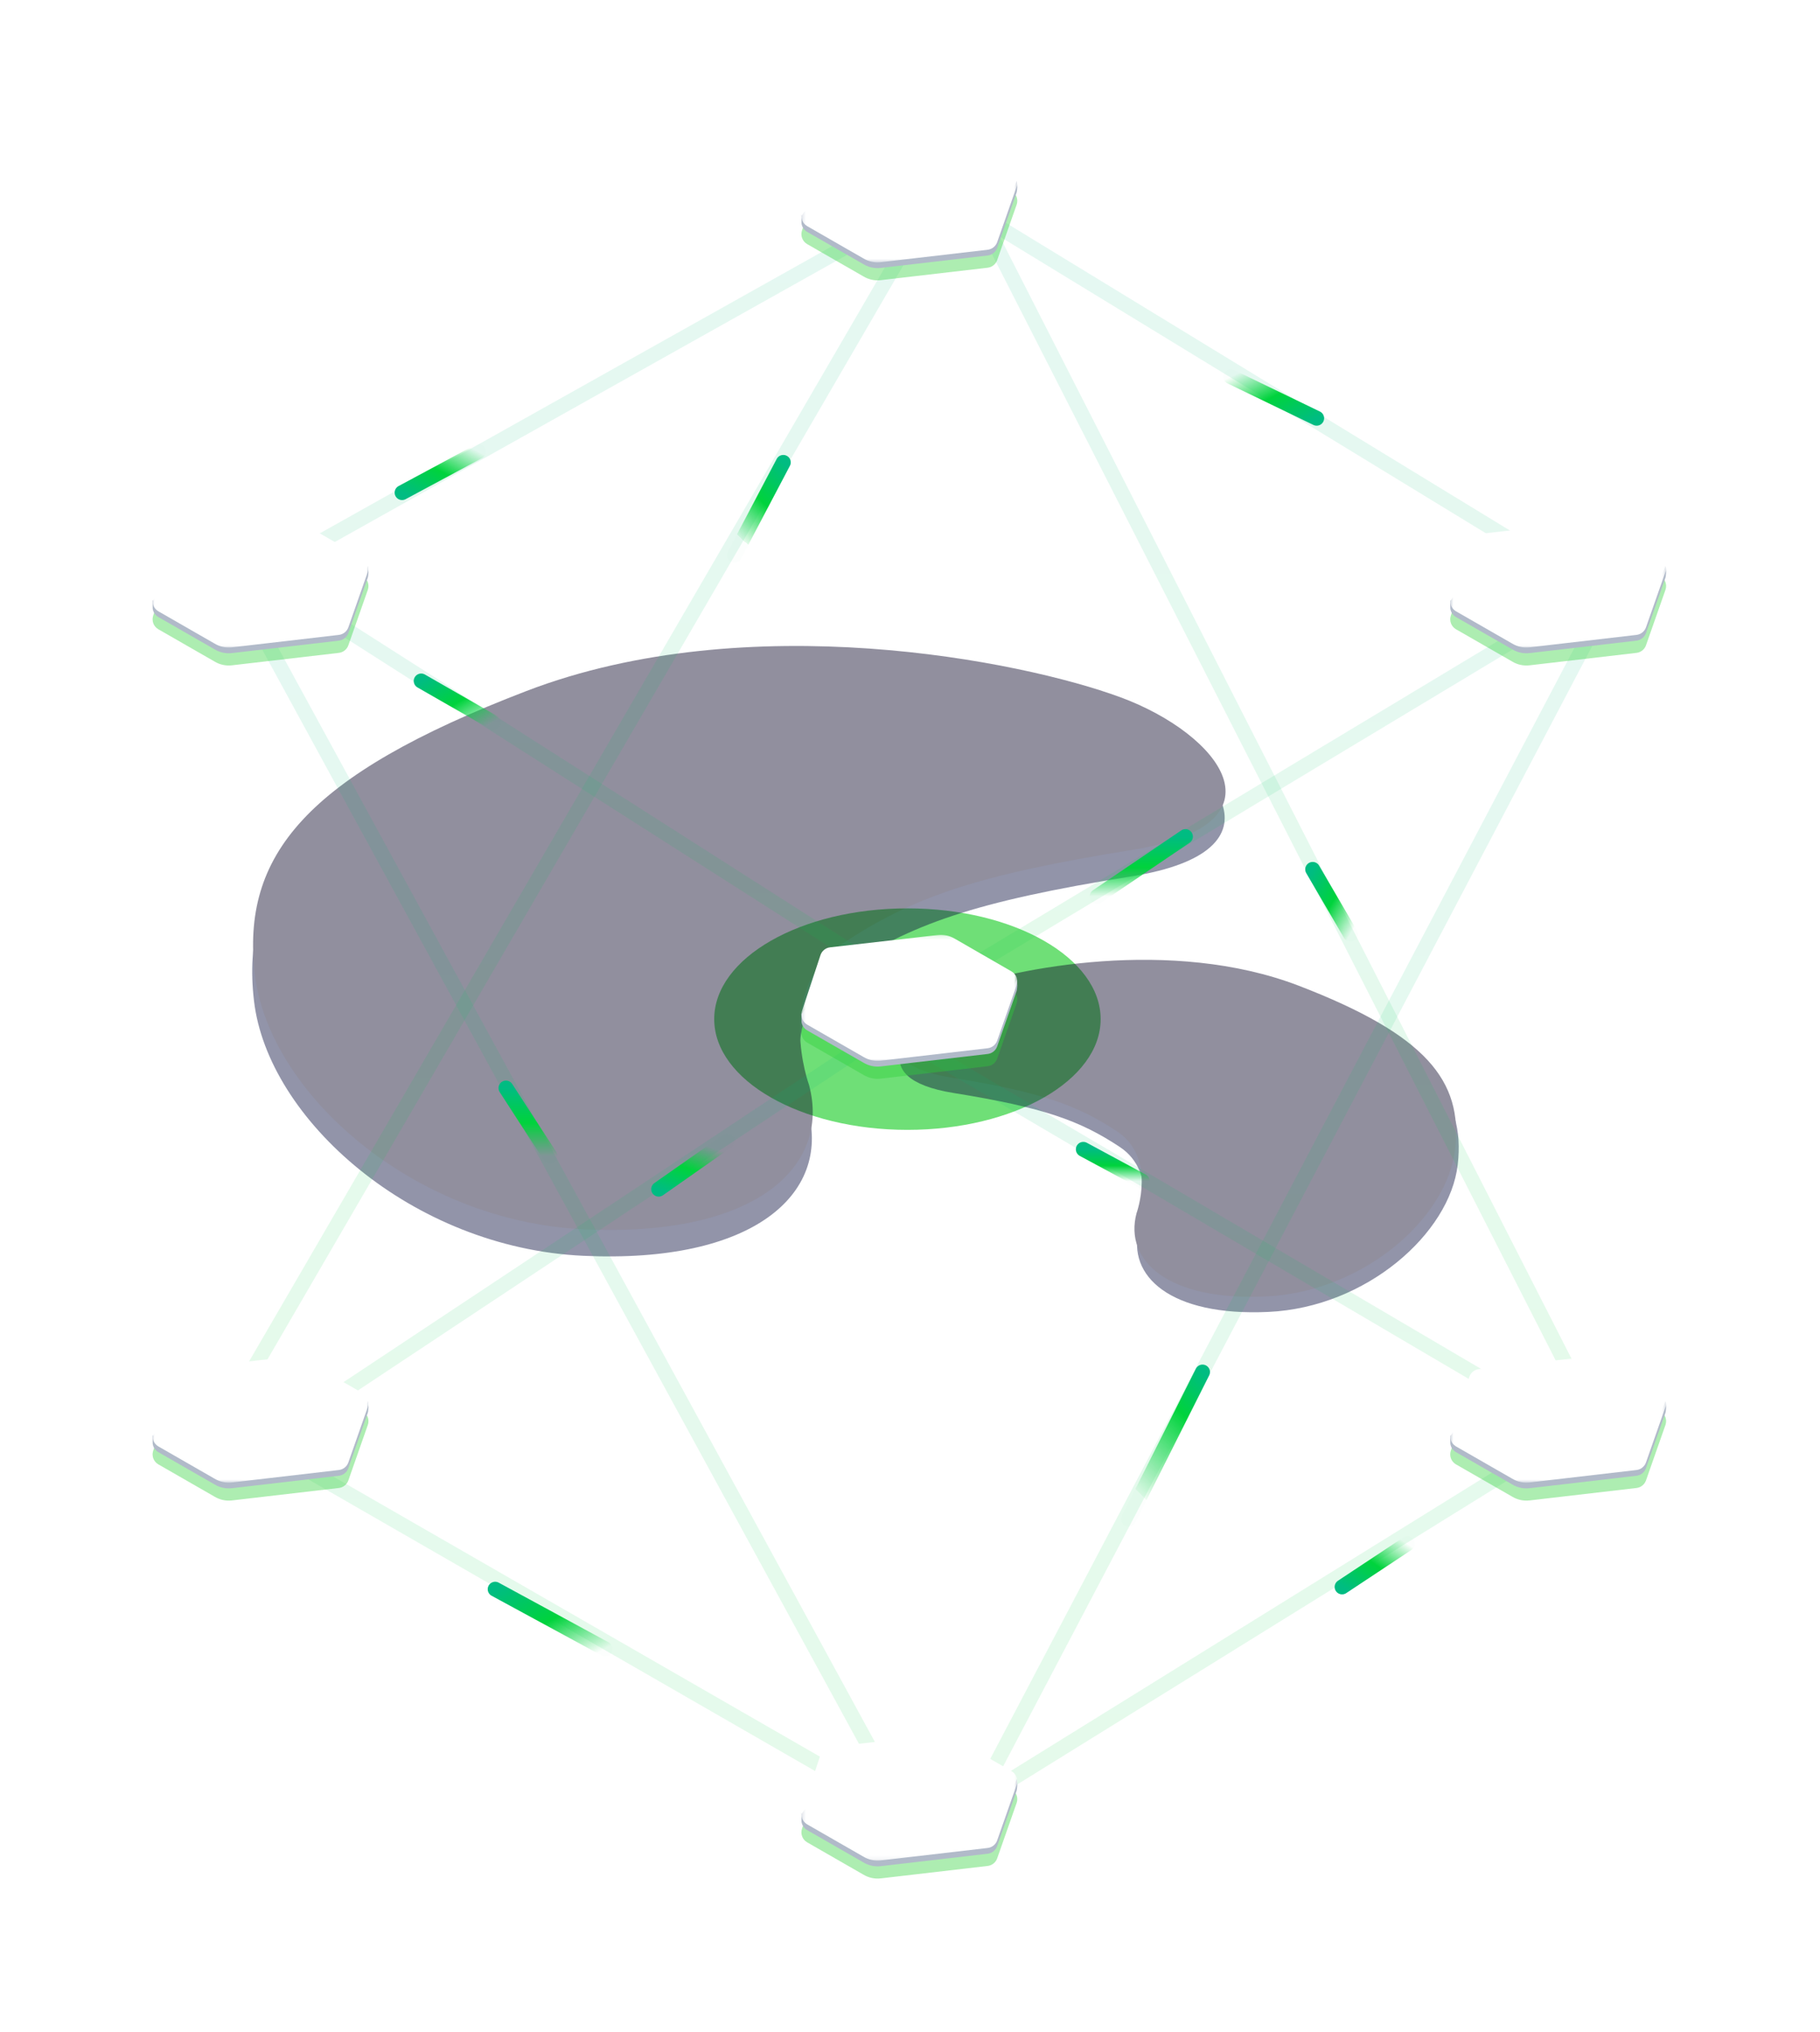 <svg width="489" height="546" viewBox="0 0 489 546" fill="none" xmlns="http://www.w3.org/2000/svg">
<g filter="url(#filter0_f_239_26116)">
<path fill-rule="evenodd" clip-rule="evenodd" d="M295.721 273.797C295.721 290.23 272.479 303.551 243.808 303.551C215.137 303.551 191.895 290.23 191.895 273.797C191.895 257.365 215.137 244.044 243.808 244.044C272.479 244.044 295.721 257.365 295.721 273.797Z" fill="#2CD138" fill-opacity="0.68"/>
</g>
<g opacity="0.45">
<path fill-rule="evenodd" clip-rule="evenodd" d="M340.815 352.462C314.456 353.7 302.681 342.829 306.058 330.09C306.058 330.09 311.514 315.181 300.853 308.135C290.193 301.09 280.612 297.578 256.128 293.63C231.644 289.682 242.596 275.663 257.962 269.969C273.328 264.276 315.532 255.846 349.695 268.993C383.858 282.14 393.789 294.527 391.659 312.926C389.529 331.325 367.174 351.225 340.815 352.462Z" fill="#0D1241"/>
<path fill-rule="evenodd" clip-rule="evenodd" d="M340.123 348.315C313.764 349.553 301.989 338.682 305.366 325.943C305.366 325.943 310.821 311.034 300.161 303.988C289.501 296.943 279.92 293.431 255.436 289.483C230.952 285.535 241.904 271.516 257.27 265.822C272.635 260.129 314.84 251.699 349.003 264.846C383.165 277.993 393.097 290.38 390.967 308.779C388.837 327.178 366.482 347.078 340.123 348.315Z" fill="#0A0629"/>
</g>
<g opacity="0.45">
<path fill-rule="evenodd" clip-rule="evenodd" d="M156.689 337.384C202.544 339.528 223.026 320.692 217.152 298.617C217.152 298.617 207.662 272.783 226.206 260.574C244.75 248.365 261.418 242.281 304.01 235.44C346.601 228.598 327.549 204.306 300.819 194.44C274.089 184.575 200.671 169.968 141.243 192.749C81.814 215.529 64.537 236.993 68.242 268.875C71.948 300.757 110.835 335.24 156.689 337.384Z" fill="#0D1241"/>
<path fill-rule="evenodd" clip-rule="evenodd" d="M156.919 330.275C202.773 332.418 223.256 313.582 217.382 291.508C217.382 291.508 207.892 265.674 226.436 253.465C244.98 241.256 261.647 235.172 304.239 228.33C346.831 221.489 327.779 197.196 301.049 187.331C274.319 177.465 200.901 162.859 141.472 185.639C82.044 208.42 64.766 229.884 68.472 261.766C72.178 293.648 111.065 328.131 156.919 330.275Z" fill="#0A0629"/>
</g>
<path opacity="0.1" d="M81.018 161.509L247.535 267.733L424.124 161.509" stroke="url(#paint0_linear_239_26116)" stroke-width="4" stroke-linecap="round" stroke-linejoin="round"/>
<path opacity="0.1" d="M72.665 386.751L238.804 276.531L418.566 382.218" stroke="url(#paint1_linear_239_26116)" stroke-width="4" stroke-linecap="round" stroke-linejoin="round"/>
<path opacity="0.1" d="M69.4 154.841L250.982 53.071L64.826 373.348" stroke="url(#paint2_linear_239_26116)" stroke-width="4" stroke-linecap="round" stroke-linejoin="round"/>
<path opacity="0.1" d="M415.12 150.629L263.61 58.152L424.585 374.047" stroke="url(#paint3_linear_239_26116)" stroke-width="4" stroke-linecap="round" stroke-linejoin="round"/>
<path opacity="0.1" d="M79.346 393.135L243.472 487.584L66.699 163.462" stroke="url(#paint4_linear_239_26116)" stroke-width="4" stroke-linecap="round" stroke-linejoin="round"/>
<path opacity="0.1" d="M409.563 392.588L262.377 483.84L433.896 157.663" stroke="url(#paint5_linear_239_26116)" stroke-width="4" stroke-linecap="round" stroke-linejoin="round"/>
<path d="M210.457 124.227L197.337 149.141" stroke="url(#paint6_linear_239_26116)" stroke-width="4" stroke-linecap="round" stroke-linejoin="round"/>
<path d="M294.783 240.828L318.503 224.754" stroke="url(#paint7_linear_239_26116)" stroke-width="4" stroke-linecap="round" stroke-linejoin="round"/>
<path d="M330.669 101.199L353.765 112.365" stroke="url(#paint8_linear_239_26116)" stroke-width="4" stroke-linecap="round" stroke-linejoin="round"/>
<path d="M108.033 132.349L128.568 121.318" stroke="url(#paint9_linear_239_26116)" stroke-width="4" stroke-linecap="round" stroke-linejoin="round"/>
<path d="M135.941 292.314L147.79 310.605" stroke="url(#paint10_linear_239_26116)" stroke-width="4" stroke-linecap="round" stroke-linejoin="round"/>
<path d="M133.04 426.957L162.593 443.008" stroke="url(#paint11_linear_239_26116)" stroke-width="4" stroke-linecap="round" stroke-linejoin="round"/>
<path d="M360.594 426.349L378.148 414.725" stroke="url(#paint12_linear_239_26116)" stroke-width="4" stroke-linecap="round" stroke-linejoin="round"/>
<path d="M303.219 408.136L323.096 368.611" stroke="url(#paint13_linear_239_26116)" stroke-width="4" stroke-linecap="round" stroke-linejoin="round"/>
<path d="M291.064 308.781L306.893 317.33" stroke="url(#paint14_linear_239_26116)" stroke-width="4" stroke-linecap="round" stroke-linejoin="round"/>
<path d="M176.973 319.483L195.431 306.533" stroke="url(#paint15_linear_239_26116)" stroke-width="4" stroke-linecap="round" stroke-linejoin="round"/>
<path d="M113.163 182.951L132.529 194.061" stroke="url(#paint16_linear_239_26116)" stroke-width="4" stroke-linecap="round" stroke-linejoin="round"/>
<path d="M352.691 233.567L362.852 250.994" stroke="url(#paint17_linear_239_26116)" stroke-width="4" stroke-linecap="round" stroke-linejoin="round"/>
<g filter="url(#filter1_f_239_26116)">
<path fill-rule="evenodd" clip-rule="evenodd" d="M220.444 261.443L215.482 276.462C215.032 277.825 215.58 279.318 216.806 280.067L231.947 288.759C233.352 289.618 235.006 289.981 236.643 289.79L265.366 286.448C266.541 286.311 267.536 285.516 267.927 284.401L273.153 269.51C273.645 268.108 273.068 266.555 271.78 265.813L256.454 256.976C255.087 256.188 253.502 255.859 251.933 256.038L223.03 259.342C221.832 259.479 220.823 260.299 220.444 261.443Z" fill="#2CD138" fill-opacity="0.39"/>
</g>
<path fill-rule="evenodd" clip-rule="evenodd" d="M273.153 266.225L267.927 281.117C267.536 282.232 266.541 283.027 265.365 283.163L236.642 286.506C235.006 286.696 233.352 286.333 231.947 285.475L216.805 276.782C215.974 276.275 215.457 275.426 215.348 274.507L215.326 272.178C215.408 273.146 215.935 270.761 216.805 271.292L231.947 279.985C233.352 280.843 235.006 281.206 236.642 281.016L265.365 277.673C266.541 277.536 267.536 276.741 267.927 275.626L273.153 263.157C273.226 262.948 273.327 264.8 273.327 264.8C273.327 264.8 273.268 265.897 273.153 266.225Z" fill="#B1BAC9"/>
<mask id="mask0_239_26116" style="mask-type:alpha" maskUnits="userSpaceOnUse" x="215" y="251" width="59" height="35">
<path fill-rule="evenodd" clip-rule="evenodd" d="M215.326 251.162H273.328V285.01H215.326V251.162Z" fill="white"/>
</mask>
<g mask="url(#mask0_239_26116)">
<path fill-rule="evenodd" clip-rule="evenodd" d="M220.444 256.613L215.482 271.633C215.032 272.995 215.58 274.488 216.806 275.237L231.947 283.93C233.352 284.788 235.006 285.151 236.643 284.961L265.366 281.618C266.541 281.481 267.536 280.687 267.927 279.571L273.153 264.68C273.645 263.278 273.068 261.726 271.78 260.983L256.454 252.147C255.087 251.358 253.502 251.03 251.933 251.209L223.03 254.512C221.832 254.649 220.823 255.469 220.444 256.613Z" fill="white"/>
</g>
<g filter="url(#filter2_f_239_26116)">
<path fill-rule="evenodd" clip-rule="evenodd" d="M220.444 46.921L215.482 61.941C215.032 63.303 215.58 64.796 216.806 65.545L231.947 74.237C233.352 75.096 235.006 75.459 236.643 75.268L265.366 71.926C266.541 71.789 267.536 70.994 267.927 69.879L273.153 54.988C273.645 53.586 273.068 52.033 271.78 51.291L256.454 42.454C255.087 41.666 253.502 41.337 251.933 41.516L223.03 44.82C221.832 44.957 220.823 45.777 220.444 46.921Z" fill="#2CD138" fill-opacity="0.39"/>
</g>
<path fill-rule="evenodd" clip-rule="evenodd" d="M273.153 51.703L267.927 66.595C267.536 67.71 266.541 68.504 265.365 68.641L236.642 71.984C235.006 72.174 233.352 71.811 231.947 70.953L216.805 62.26C215.974 61.753 215.457 60.904 215.348 59.985L215.326 57.656C215.408 58.624 215.935 56.239 216.805 56.77L231.947 65.463C233.352 66.321 235.006 66.684 236.642 66.494L265.365 63.151C266.541 63.014 267.536 62.219 267.927 61.104L273.153 48.635C273.226 48.426 273.327 50.278 273.327 50.278C273.327 50.278 273.268 51.375 273.153 51.703Z" fill="#B1BAC9"/>
<mask id="mask1_239_26116" style="mask-type:alpha" maskUnits="userSpaceOnUse" x="215" y="36" width="59" height="35">
<path fill-rule="evenodd" clip-rule="evenodd" d="M215.326 36.64H273.328V70.488H215.326V36.64Z" fill="white"/>
</mask>
<g mask="url(#mask1_239_26116)">
<path fill-rule="evenodd" clip-rule="evenodd" d="M220.444 42.091L215.482 57.111C215.032 58.473 215.58 59.967 216.806 60.715L231.947 69.408C233.352 70.266 235.006 70.629 236.643 70.439L265.366 67.096C266.541 66.959 267.536 66.165 267.927 65.049L273.153 50.158C273.645 48.756 273.068 47.204 271.78 46.461L256.454 37.625C255.087 36.836 253.502 36.508 251.933 36.687L223.03 39.99C221.832 40.127 220.823 40.947 220.444 42.091Z" fill="white"/>
</g>
<g filter="url(#filter3_f_239_26116)">
<path fill-rule="evenodd" clip-rule="evenodd" d="M46.118 150.398L41.156 165.418C40.706 166.78 41.254 168.273 42.48 169.022L57.621 177.714C59.026 178.573 60.68 178.936 62.317 178.745L91.04 175.403C92.215 175.266 93.21 174.471 93.601 173.356L98.827 158.465C99.32 157.063 98.743 155.51 97.454 154.768L82.128 145.931C80.761 145.143 79.176 144.814 77.607 144.993L48.705 148.297C47.506 148.434 46.497 149.254 46.118 150.398Z" fill="#2CD138" fill-opacity="0.39"/>
</g>
<path fill-rule="evenodd" clip-rule="evenodd" d="M98.827 155.18L93.601 170.072C93.21 171.187 92.215 171.982 91.039 172.118L62.316 175.461C60.68 175.651 59.026 175.288 57.621 174.43L42.479 165.737C41.648 165.23 41.131 164.381 41.022 163.462L41 161.133C41.082 162.101 41.609 159.716 42.479 160.247L57.621 168.94C59.026 169.798 60.68 170.161 62.316 169.971L91.039 166.628C92.215 166.491 93.21 165.697 93.601 164.581L98.827 152.112C98.9 151.903 99.001 153.755 99.001 153.755C99.001 153.755 98.942 154.852 98.827 155.18Z" fill="#B1BAC9"/>
<mask id="mask2_239_26116" style="mask-type:alpha" maskUnits="userSpaceOnUse" x="41" y="140" width="59" height="34">
<path fill-rule="evenodd" clip-rule="evenodd" d="M41 140.117H99.002V173.965H41V140.117Z" fill="white"/>
</mask>
<g mask="url(#mask2_239_26116)">
<path fill-rule="evenodd" clip-rule="evenodd" d="M46.118 145.568L41.156 160.588C40.706 161.95 41.254 163.444 42.48 164.192L57.621 172.885C59.026 173.743 60.68 174.106 62.317 173.916L91.04 170.573C92.215 170.436 93.21 169.642 93.601 168.527L98.827 153.635C99.32 152.233 98.743 150.681 97.454 149.938L82.128 141.102C80.761 140.313 79.176 139.985 77.607 140.164L48.705 143.467C47.506 143.605 46.497 144.424 46.118 145.568Z" fill="white"/>
</g>
<g filter="url(#filter4_f_239_26116)">
<path fill-rule="evenodd" clip-rule="evenodd" d="M394.77 150.398L389.808 165.418C389.358 166.78 389.906 168.273 391.132 169.022L406.273 177.714C407.679 178.573 409.332 178.936 410.969 178.745L439.692 175.403C440.867 175.266 441.862 174.471 442.253 173.356L447.479 158.465C447.972 157.063 447.395 155.51 446.106 154.768L430.78 145.931C429.413 145.143 427.828 144.814 426.26 144.993L397.357 148.297C396.158 148.434 395.149 149.254 394.77 150.398Z" fill="#2CD138" fill-opacity="0.39"/>
</g>
<path fill-rule="evenodd" clip-rule="evenodd" d="M447.479 155.18L442.253 170.072C441.862 171.187 440.867 171.982 439.692 172.118L410.969 175.461C409.332 175.651 407.678 175.288 406.273 174.43L391.131 165.737C390.301 165.23 389.783 164.381 389.674 163.462L389.652 161.133C389.735 162.101 390.261 159.716 391.131 160.247L406.273 168.94C407.678 169.798 409.332 170.161 410.969 169.971L439.692 166.628C440.867 166.491 441.862 165.697 442.253 164.581L447.479 152.112C447.552 151.903 447.653 153.755 447.653 153.755C447.653 153.755 447.594 154.852 447.479 155.18Z" fill="#B1BAC9"/>
<mask id="mask3_239_26116" style="mask-type:alpha" maskUnits="userSpaceOnUse" x="389" y="140" width="59" height="34">
<path fill-rule="evenodd" clip-rule="evenodd" d="M389.652 140.117H447.654V173.965H389.652V140.117Z" fill="white"/>
</mask>
<g mask="url(#mask3_239_26116)">
<path fill-rule="evenodd" clip-rule="evenodd" d="M394.77 145.568L389.808 160.588C389.358 161.95 389.906 163.444 391.132 164.192L406.273 172.885C407.679 173.743 409.332 174.106 410.969 173.916L439.692 170.573C440.867 170.436 441.862 169.642 442.253 168.527L447.479 153.635C447.972 152.233 447.395 150.681 446.106 149.938L430.78 141.102C429.413 140.313 427.828 139.985 426.26 140.164L397.357 143.467C396.158 143.605 395.149 144.424 394.77 145.568Z" fill="white"/>
</g>
<g filter="url(#filter5_f_239_26116)">
<path fill-rule="evenodd" clip-rule="evenodd" d="M46.118 374.76L41.156 389.78C40.706 391.142 41.254 392.635 42.48 393.384L57.621 402.077C59.026 402.935 60.68 403.298 62.317 403.108L91.04 399.765C92.215 399.628 93.21 398.833 93.601 397.718L98.827 382.827C99.32 381.425 98.743 379.873 97.454 379.13L82.128 370.294C80.761 369.505 79.176 369.177 77.607 369.356L48.705 372.659C47.506 372.796 46.497 373.616 46.118 374.76Z" fill="#2CD138" fill-opacity="0.39"/>
</g>
<path fill-rule="evenodd" clip-rule="evenodd" d="M98.827 379.543L93.601 394.434C93.21 395.549 92.215 396.344 91.039 396.481L62.316 399.823C60.68 400.014 59.026 399.651 57.621 398.792L42.479 390.1C41.648 389.592 41.131 388.743 41.022 387.824L41 385.496C41.082 386.463 41.609 384.078 42.479 384.61L57.621 393.302C59.026 394.16 60.68 394.523 62.316 394.333L91.039 390.991C92.215 390.854 93.21 390.059 93.601 388.944L98.827 376.474C98.9 376.265 99.001 378.118 99.001 378.118C99.001 378.118 98.942 379.215 98.827 379.543Z" fill="#B1BAC9"/>
<mask id="mask4_239_26116" style="mask-type:alpha" maskUnits="userSpaceOnUse" x="41" y="364" width="59" height="35">
<path fill-rule="evenodd" clip-rule="evenodd" d="M41 364.479H99.002V398.328H41V364.479Z" fill="white"/>
</mask>
<g mask="url(#mask4_239_26116)">
<path fill-rule="evenodd" clip-rule="evenodd" d="M46.118 369.93L41.156 384.95C40.706 386.313 41.254 387.806 42.48 388.555L57.621 397.247C59.026 398.105 60.68 398.468 62.317 398.278L91.04 394.936C92.215 394.799 93.21 394.004 93.601 392.889L98.827 377.997C99.32 376.595 98.743 375.043 97.454 374.3L82.128 365.464C80.761 364.676 79.176 364.347 77.607 364.526L48.705 367.83C47.506 367.967 46.497 368.787 46.118 369.93Z" fill="white"/>
</g>
<g filter="url(#filter6_f_239_26116)">
<path fill-rule="evenodd" clip-rule="evenodd" d="M394.77 374.76L389.808 389.78C389.358 391.142 389.906 392.635 391.132 393.384L406.273 402.077C407.679 402.935 409.332 403.298 410.969 403.108L439.692 399.765C440.867 399.628 441.862 398.833 442.253 397.718L447.479 382.827C447.972 381.425 447.395 379.873 446.106 379.13L430.78 370.294C429.413 369.505 427.828 369.177 426.26 369.356L397.357 372.659C396.158 372.796 395.149 373.616 394.77 374.76Z" fill="#2CD138" fill-opacity="0.39"/>
</g>
<path fill-rule="evenodd" clip-rule="evenodd" d="M447.479 379.543L442.253 394.434C441.862 395.549 440.867 396.344 439.692 396.481L410.969 399.823C409.332 400.014 407.678 399.651 406.273 398.792L391.131 390.1C390.301 389.592 389.783 388.743 389.674 387.824L389.652 385.496C389.735 386.463 390.261 384.078 391.131 384.61L406.273 393.302C407.678 394.16 409.332 394.523 410.969 394.333L439.692 390.991C440.867 390.854 441.862 390.059 442.253 388.944L447.479 376.474C447.552 376.265 447.653 378.118 447.653 378.118C447.653 378.118 447.594 379.215 447.479 379.543Z" fill="#B1BAC9"/>
<mask id="mask5_239_26116" style="mask-type:alpha" maskUnits="userSpaceOnUse" x="389" y="364" width="59" height="35">
<path fill-rule="evenodd" clip-rule="evenodd" d="M389.652 364.479H447.654V398.328H389.652V364.479Z" fill="white"/>
</mask>
<g mask="url(#mask5_239_26116)">
<path fill-rule="evenodd" clip-rule="evenodd" d="M394.77 369.93L389.808 384.95C389.358 386.313 389.906 387.806 391.132 388.555L406.273 397.247C407.679 398.105 409.332 398.468 410.969 398.278L439.692 394.936C440.867 394.799 441.862 394.004 442.253 392.889L447.479 377.997C447.972 376.595 447.395 375.043 446.106 374.3L430.78 365.464C429.413 364.676 427.828 364.347 426.26 364.526L397.357 367.83C396.158 367.967 395.149 368.787 394.77 369.93Z" fill="white"/>
</g>
<g filter="url(#filter7_f_239_26116)">
<path fill-rule="evenodd" clip-rule="evenodd" d="M215.482 491.323C215.032 492.685 215.58 494.178 216.806 494.927L231.947 503.62C233.352 504.478 235.006 504.841 236.643 504.65L265.366 501.308C266.541 501.171 267.536 500.376 267.927 499.261L273.153 484.37C273.645 482.968 273.068 481.416 271.78 480.673L256.454 471.837C255.087 471.048 253.502 470.72 251.933 470.899L223.03 474.202C221.832 474.339 220.823 475.159 220.444 476.303L215.482 491.323Z" fill="#2CD138" fill-opacity="0.39"/>
</g>
<path fill-rule="evenodd" clip-rule="evenodd" d="M273.153 481.086L267.927 495.977C267.536 497.092 266.541 497.887 265.365 498.024L236.642 501.366C235.006 501.557 233.352 501.194 231.947 500.335L216.805 491.643C215.974 491.135 215.457 490.286 215.348 489.367L215.326 487.039C215.408 488.006 215.935 485.621 216.805 486.153L231.947 494.845C233.352 495.703 235.006 496.066 236.642 495.876L265.365 492.533C266.541 492.397 267.536 491.602 267.927 490.487L273.153 478.017C273.226 477.808 273.327 479.661 273.327 479.661C273.327 479.661 273.268 480.758 273.153 481.086Z" fill="#B1BAC9"/>
<mask id="mask6_239_26116" style="mask-type:alpha" maskUnits="userSpaceOnUse" x="215" y="466" width="59" height="34">
<path fill-rule="evenodd" clip-rule="evenodd" d="M215.326 466.022H273.328V499.871H215.326V466.022Z" fill="white"/>
</mask>
<g mask="url(#mask6_239_26116)">
<path fill-rule="evenodd" clip-rule="evenodd" d="M220.444 471.473L215.482 486.493C215.032 487.856 215.58 489.349 216.806 490.098L231.947 498.79C233.352 499.648 235.006 500.011 236.643 499.821L265.366 496.479C266.541 496.342 267.536 495.547 267.927 494.432L273.153 479.54C273.645 478.138 273.068 476.586 271.78 475.843L256.454 467.007C255.087 466.219 253.502 465.89 251.933 466.069L223.03 469.373C221.832 469.51 220.823 470.33 220.444 471.473Z" fill="white"/>
</g>
<defs>
<filter id="filter0_f_239_26116" x="151.12" y="203.27" width="185.375" height="141.055" filterUnits="userSpaceOnUse" color-interpolation-filters="sRGB">
<feFlood flood-opacity="0" result="BackgroundImageFix"/>
<feBlend mode="normal" in="SourceGraphic" in2="BackgroundImageFix" result="shape"/>
<feGaussianBlur stdDeviation="20.387" result="effect1_foregroundBlur_239_26116"/>
</filter>
<filter id="filter1_f_239_26116" x="174.552" y="215.216" width="139.55" height="115.397" filterUnits="userSpaceOnUse" color-interpolation-filters="sRGB">
<feFlood flood-opacity="0" result="BackgroundImageFix"/>
<feBlend mode="normal" in="SourceGraphic" in2="BackgroundImageFix" result="shape"/>
<feGaussianBlur stdDeviation="20.387" result="effect1_foregroundBlur_239_26116"/>
</filter>
<filter id="filter2_f_239_26116" x="174.552" y="0.695" width="139.55" height="115.398" filterUnits="userSpaceOnUse" color-interpolation-filters="sRGB">
<feFlood flood-opacity="0" result="BackgroundImageFix"/>
<feBlend mode="normal" in="SourceGraphic" in2="BackgroundImageFix" result="shape"/>
<feGaussianBlur stdDeviation="20.387" result="effect1_foregroundBlur_239_26116"/>
</filter>
<filter id="filter3_f_239_26116" x="0.226" y="104.172" width="139.55" height="115.398" filterUnits="userSpaceOnUse" color-interpolation-filters="sRGB">
<feFlood flood-opacity="0" result="BackgroundImageFix"/>
<feBlend mode="normal" in="SourceGraphic" in2="BackgroundImageFix" result="shape"/>
<feGaussianBlur stdDeviation="20.387" result="effect1_foregroundBlur_239_26116"/>
</filter>
<filter id="filter4_f_239_26116" x="348.878" y="104.172" width="139.55" height="115.398" filterUnits="userSpaceOnUse" color-interpolation-filters="sRGB">
<feFlood flood-opacity="0" result="BackgroundImageFix"/>
<feBlend mode="normal" in="SourceGraphic" in2="BackgroundImageFix" result="shape"/>
<feGaussianBlur stdDeviation="20.387" result="effect1_foregroundBlur_239_26116"/>
</filter>
<filter id="filter5_f_239_26116" x="0.226" y="328.534" width="139.55" height="115.397" filterUnits="userSpaceOnUse" color-interpolation-filters="sRGB">
<feFlood flood-opacity="0" result="BackgroundImageFix"/>
<feBlend mode="normal" in="SourceGraphic" in2="BackgroundImageFix" result="shape"/>
<feGaussianBlur stdDeviation="20.387" result="effect1_foregroundBlur_239_26116"/>
</filter>
<filter id="filter6_f_239_26116" x="348.878" y="328.534" width="139.55" height="115.397" filterUnits="userSpaceOnUse" color-interpolation-filters="sRGB">
<feFlood flood-opacity="0" result="BackgroundImageFix"/>
<feBlend mode="normal" in="SourceGraphic" in2="BackgroundImageFix" result="shape"/>
<feGaussianBlur stdDeviation="20.387" result="effect1_foregroundBlur_239_26116"/>
</filter>
<filter id="filter7_f_239_26116" x="174.552" y="430.077" width="139.55" height="115.397" filterUnits="userSpaceOnUse" color-interpolation-filters="sRGB">
<feFlood flood-opacity="0" result="BackgroundImageFix"/>
<feBlend mode="normal" in="SourceGraphic" in2="BackgroundImageFix" result="shape"/>
<feGaussianBlur stdDeviation="20.387" result="effect1_foregroundBlur_239_26116"/>
</filter>
<linearGradient id="paint0_linear_239_26116" x1="81.018" y1="161.509" x2="81.018" y2="267.733" gradientUnits="userSpaceOnUse">
<stop stop-color="#00BC82"/>
<stop offset="1" stop-color="#00D33C"/>
</linearGradient>
<linearGradient id="paint1_linear_239_26116" x1="72.665" y1="276.531" x2="72.665" y2="386.751" gradientUnits="userSpaceOnUse">
<stop stop-color="#00BC82"/>
<stop offset="1" stop-color="#00D33C"/>
</linearGradient>
<linearGradient id="paint2_linear_239_26116" x1="64.826" y1="53.071" x2="64.826" y2="373.348" gradientUnits="userSpaceOnUse">
<stop stop-color="#00BC82"/>
<stop offset="1" stop-color="#00D33C"/>
</linearGradient>
<linearGradient id="paint3_linear_239_26116" x1="263.61" y1="58.152" x2="263.61" y2="374.047" gradientUnits="userSpaceOnUse">
<stop stop-color="#00BC82"/>
<stop offset="1" stop-color="#00D33C"/>
</linearGradient>
<linearGradient id="paint4_linear_239_26116" x1="66.699" y1="163.462" x2="66.699" y2="487.584" gradientUnits="userSpaceOnUse">
<stop stop-color="#00BC82"/>
<stop offset="1" stop-color="#00D33C"/>
</linearGradient>
<linearGradient id="paint5_linear_239_26116" x1="262.377" y1="157.663" x2="262.377" y2="483.84" gradientUnits="userSpaceOnUse">
<stop stop-color="#00BC82"/>
<stop offset="1" stop-color="#00D33C"/>
</linearGradient>
<linearGradient id="paint6_linear_239_26116" x1="203.897" y1="117.999" x2="188.347" y2="134.376" gradientUnits="userSpaceOnUse">
<stop stop-color="#00BC82"/>
<stop offset="0.513" stop-color="#00D33C"/>
<stop offset="1" stop-color="#00D33C" stop-opacity="0.103"/>
<stop offset="1" stop-color="#00D33C" stop-opacity="0.01"/>
</linearGradient>
<linearGradient id="paint7_linear_239_26116" x1="318.503" y1="240.828" x2="318.503" y2="224.754" gradientUnits="userSpaceOnUse">
<stop stop-color="#00D33C" stop-opacity="0.01"/>
<stop offset="0.487" stop-color="#00D33C"/>
<stop offset="1" stop-color="#00BC82"/>
</linearGradient>
<linearGradient id="paint8_linear_239_26116" x1="365.313" y1="106.782" x2="356.561" y2="88.68" gradientUnits="userSpaceOnUse">
<stop stop-color="#00BC82"/>
<stop offset="0.513" stop-color="#00D33C"/>
<stop offset="1" stop-color="#00D33C" stop-opacity="0.01"/>
</linearGradient>
<linearGradient id="paint9_linear_239_26116" x1="118.3" y1="137.864" x2="127.497" y2="120.743" gradientUnits="userSpaceOnUse">
<stop stop-color="#00BC82"/>
<stop offset="0.513" stop-color="#00D33C"/>
<stop offset="1" stop-color="#00D33C" stop-opacity="0.01"/>
</linearGradient>
<linearGradient id="paint10_linear_239_26116" x1="135.941" y1="292.314" x2="135.941" y2="310.605" gradientUnits="userSpaceOnUse">
<stop stop-color="#00BC82"/>
<stop offset="0.513" stop-color="#00D33C"/>
<stop offset="1" stop-color="#00D33C" stop-opacity="0.01"/>
</linearGradient>
<linearGradient id="paint11_linear_239_26116" x1="177.37" y1="434.983" x2="163.906" y2="410.193" gradientUnits="userSpaceOnUse">
<stop stop-color="#00D33C" stop-opacity="0.01"/>
<stop offset="0.487" stop-color="#00D33C"/>
<stop offset="1" stop-color="#00BC82"/>
</linearGradient>
<linearGradient id="paint12_linear_239_26116" x1="369.371" y1="432.161" x2="380.073" y2="415.999" gradientUnits="userSpaceOnUse">
<stop stop-color="#00BC82"/>
<stop offset="0.513" stop-color="#00D33C"/>
<stop offset="1" stop-color="#00D33C" stop-opacity="0.01"/>
</linearGradient>
<linearGradient id="paint13_linear_239_26116" x1="323.096" y1="418.018" x2="347.799" y2="393.173" gradientUnits="userSpaceOnUse">
<stop stop-color="#00D33C" stop-opacity="0.01"/>
<stop stop-color="#00D33C" stop-opacity="0.061"/>
<stop offset="0.662" stop-color="#00D33C"/>
<stop offset="1" stop-color="#00BC82"/>
</linearGradient>
<linearGradient id="paint14_linear_239_26116" x1="306.893" y1="317.33" x2="306.893" y2="308.781" gradientUnits="userSpaceOnUse">
<stop stop-color="#00D33C" stop-opacity="0.01"/>
<stop offset="0.487" stop-color="#00D33C"/>
<stop offset="1" stop-color="#00BC82"/>
</linearGradient>
<linearGradient id="paint15_linear_239_26116" x1="186.202" y1="322.72" x2="191.258" y2="308.306" gradientUnits="userSpaceOnUse">
<stop stop-color="#00BC82"/>
<stop offset="0.513" stop-color="#00D33C"/>
<stop offset="1" stop-color="#00D33C" stop-opacity="0.01"/>
</linearGradient>
<linearGradient id="paint16_linear_239_26116" x1="142.212" y1="188.506" x2="132.621" y2="171.788" gradientUnits="userSpaceOnUse">
<stop stop-color="#00D33C" stop-opacity="0.01"/>
<stop offset="0.487" stop-color="#00D33C"/>
<stop offset="1" stop-color="#00BC82"/>
</linearGradient>
<linearGradient id="paint17_linear_239_26116" x1="367.933" y1="242.281" x2="352.767" y2="233.437" gradientUnits="userSpaceOnUse">
<stop stop-color="#00D33C" stop-opacity="0.01"/>
<stop offset="0.487" stop-color="#00D33C"/>
<stop offset="1" stop-color="#00BC82"/>
</linearGradient>
</defs>
</svg>
